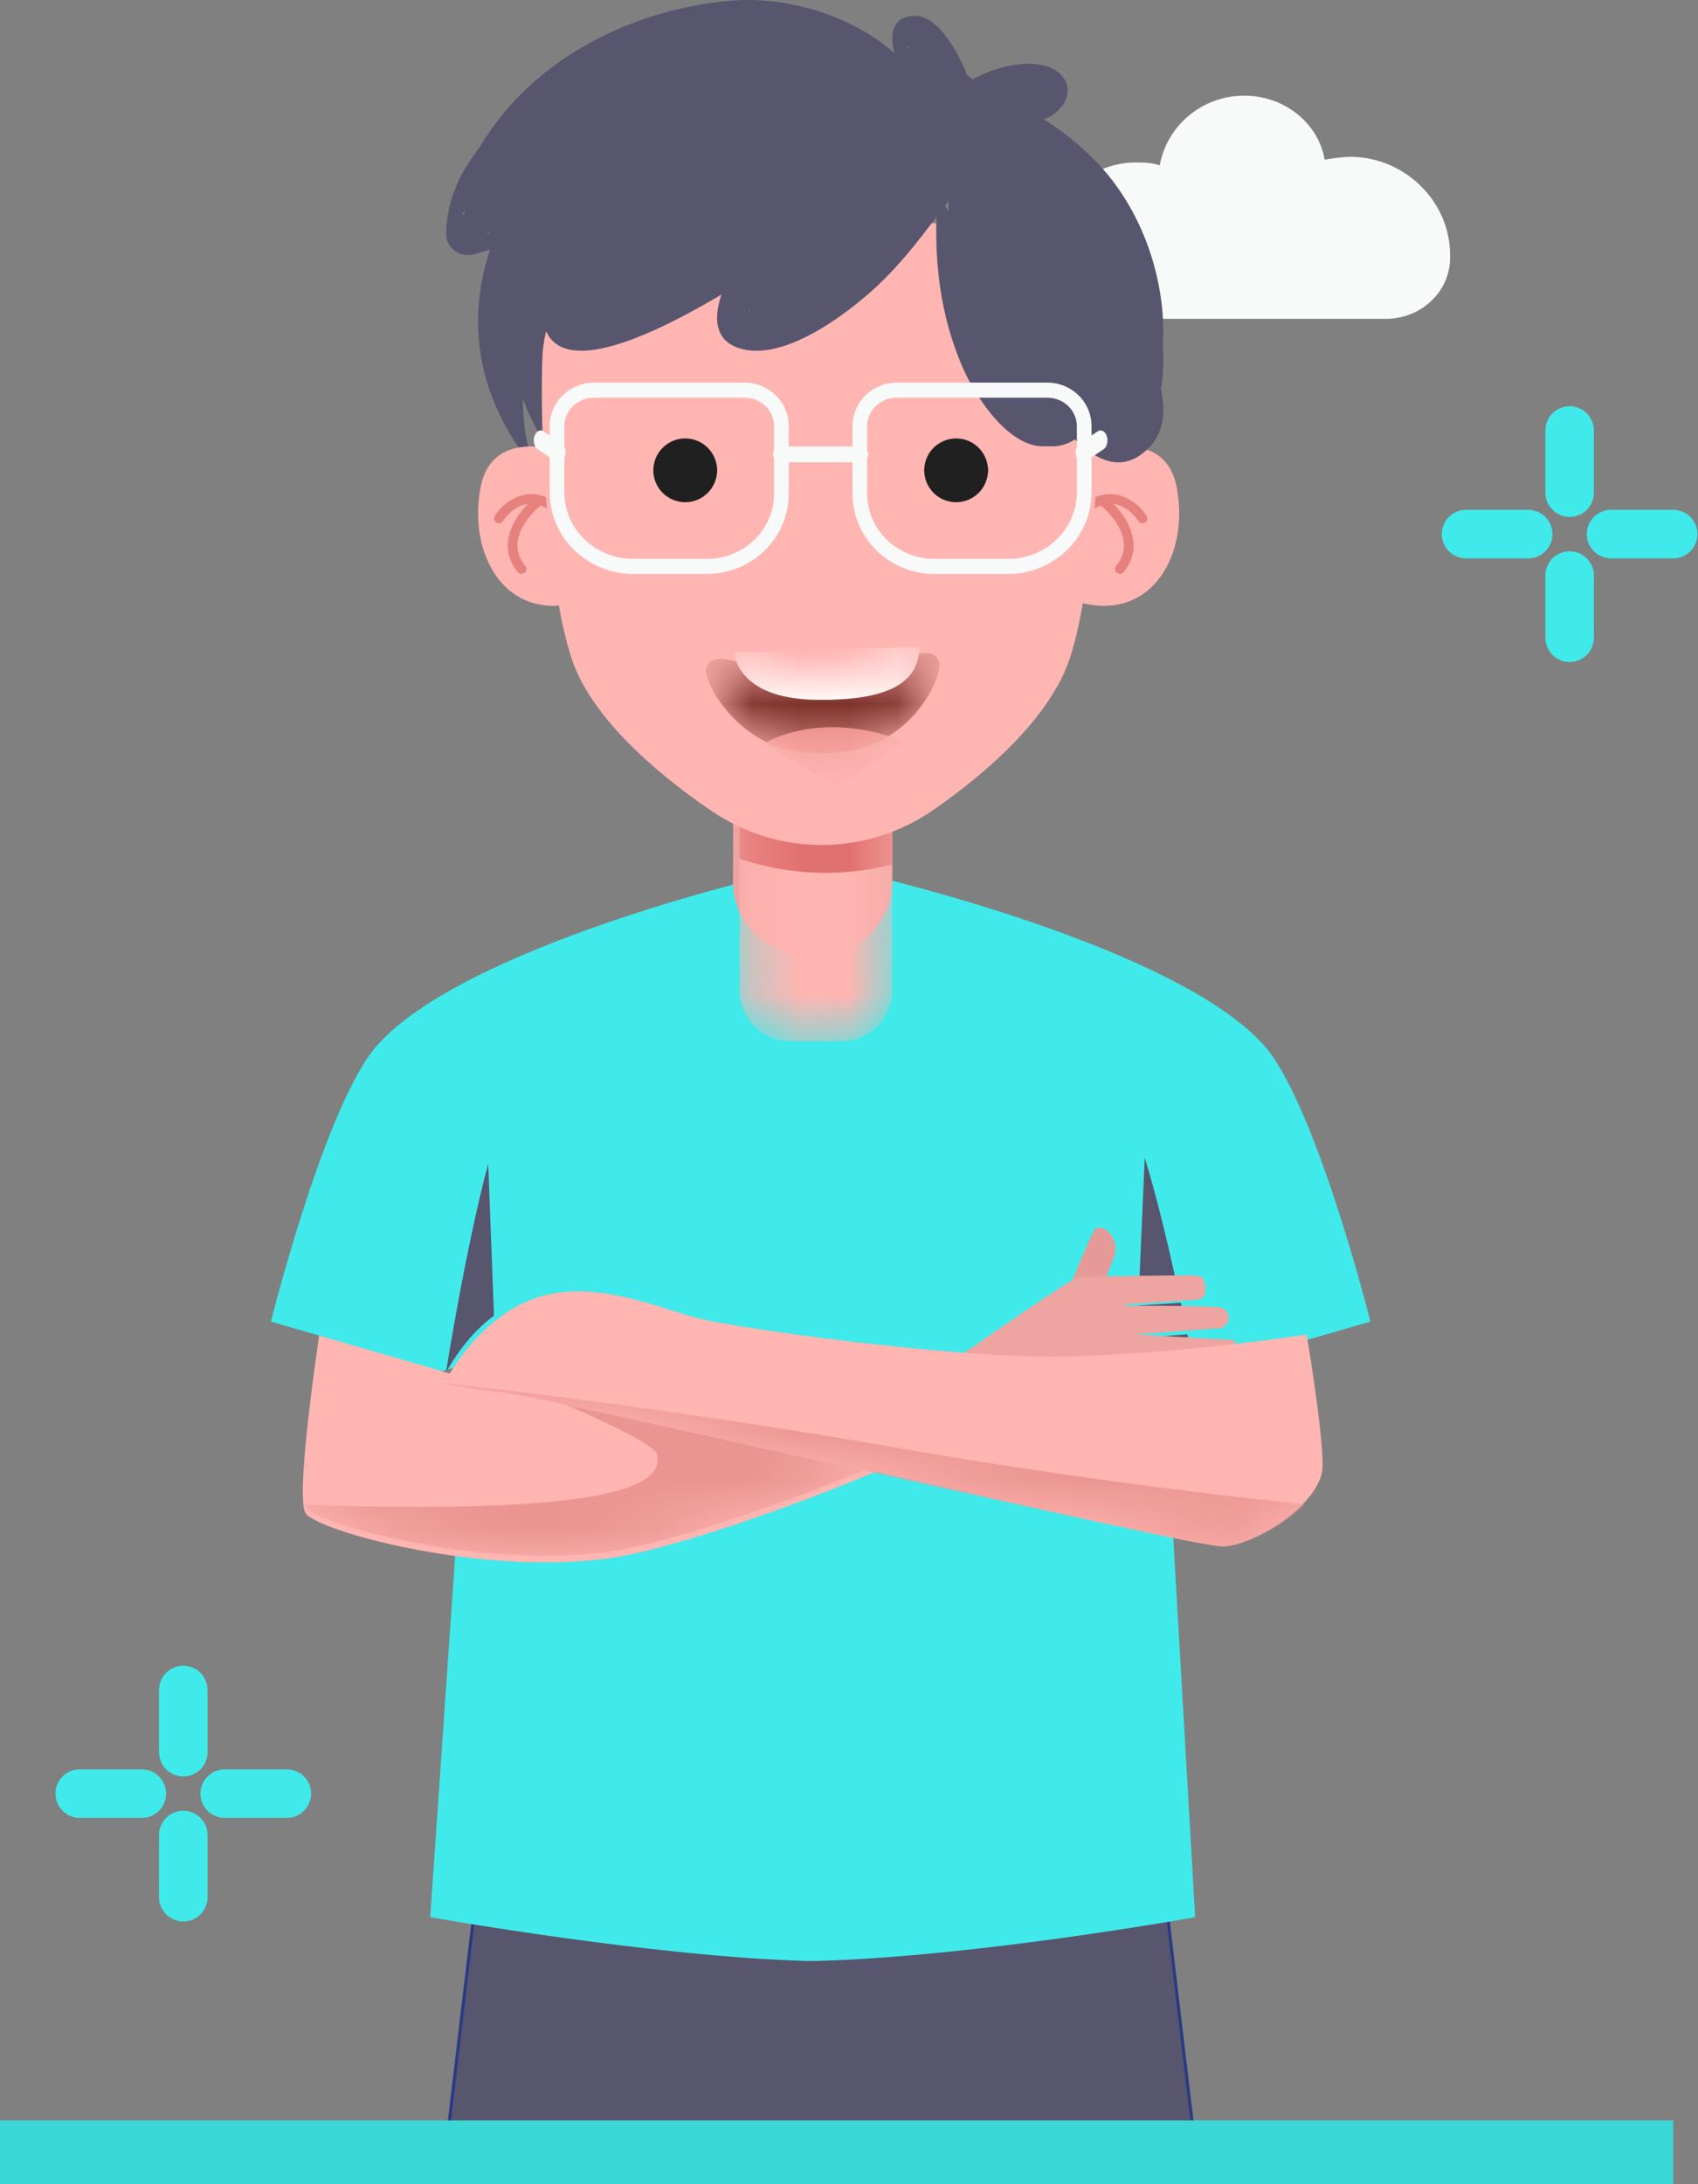 <svg width="35" height="45" viewBox="0 0 35 45" fill="none" xmlns="http://www.w3.org/2000/svg">
<rect x="0" y="0" width="35" height="45" fill="#808080" stroke="none"/>
<path d="M23.062 6.569H28.567C29.289 6.569 29.89 6.013 29.89 5.31C29.89 5.281 29.89 5.281 29.89 5.251C29.89 4.168 28.988 3.26 27.875 3.23C27.695 3.23 27.484 3.26 27.304 3.289C27.183 2.557 26.491 1.971 25.649 1.971C24.777 1.971 24.055 2.586 23.905 3.406C23.724 3.347 23.544 3.347 23.363 3.347C22.401 3.377 21.679 4.138 21.679 5.076C21.679 5.398 21.769 5.661 21.919 5.925C22.16 6.335 22.581 6.569 23.062 6.569Z" fill="#F8F9F9"/>
<path fill-rule="evenodd" clip-rule="evenodd" d="M23.791 37.154L16.95 36.467V36.46L16.916 36.463L16.883 36.46V36.467L10.041 37.154L9.197 43.988L9.414 44.015H24.418L24.635 43.988L23.791 37.154" fill="#58556E"/>
<path fill-rule="evenodd" clip-rule="evenodd" d="M23.76 36.886L23.763 36.853L16.953 36.142L16.95 36.175H16.981V36.131L16.916 36.138L16.886 36.135L16.851 36.131V36.145L10.044 36.856L9.197 43.983L9.445 44.014L9.447 44.015H24.386L24.604 43.987L24.635 43.983L23.788 36.856L23.763 36.853L23.76 36.886L23.729 36.889L24.565 43.926L24.382 43.949H9.451L9.268 43.926L10.101 36.916L16.915 36.204V36.167H16.883L16.88 36.2L16.913 36.204L16.916 36.204L16.953 36.2L16.95 36.167H16.918V36.204L23.757 36.918L23.76 36.886L23.729 36.889L23.76 36.886" fill="#293B83"/>
<path fill-rule="evenodd" clip-rule="evenodd" d="M16.829 40.401C20.144 40.311 24.635 39.499 24.635 39.499L23.62 21.912C23.694 21.141 23.708 20.745 22.886 20.485C21.755 20.126 17.176 18.075 17.176 18.075L17.112 18.072V18.066H16.354V18.072L16.292 18.075C16.292 18.075 11.87 20.126 10.777 20.485C9.984 20.745 10.011 21.141 10.082 21.912L8.868 39.499C8.868 39.499 13.419 40.31 16.62 40.401L16.829 40.401" fill="#40EAEA"/>
<path fill-rule="evenodd" clip-rule="evenodd" d="M6.666 26.934C6.666 26.934 6.058 30.774 6.297 31.172C6.535 31.57 10.488 32.629 13.166 31.989C15.845 31.349 19.051 29.891 19.051 29.891L12.42 28.129L9.565 28.393C9.565 28.393 7.545 27.823 6.666 26.934" fill="#FFB5B1"/>
<mask id="mask0" mask-type="alpha" maskUnits="userSpaceOnUse" x="6" y="26" width="14" height="7">
<path fill-rule="evenodd" clip-rule="evenodd" d="M6.657 26.82C6.657 26.82 6.048 30.643 6.287 31.039C6.525 31.435 10.485 32.49 13.168 31.852C15.852 31.215 19.063 29.763 19.063 29.763L12.42 28.01L9.561 28.273C9.561 28.273 7.537 27.705 6.657 26.82" fill="white"/>
</mask>
<g mask="url(#mask0)">
<path fill-rule="evenodd" clip-rule="evenodd" d="M11.24 32.052C8.906 32.052 6.473 31.347 6.288 31.039C6.281 31.029 6.276 31.016 6.271 31.001C7.16 31.032 7.94 31.046 8.626 31.046C13.717 31.046 13.553 30.276 13.553 29.992C13.553 29.794 12.497 29.301 11.664 28.942C13.074 29.244 15.436 29.774 17.8 30.3C16.619 30.78 14.797 31.466 13.169 31.852C12.571 31.994 11.91 32.052 11.24 32.052" fill="#EB9592"/>
</g>
<path fill-rule="evenodd" clip-rule="evenodd" d="M5.584 27.228L9.106 28.248L10.569 27.837L11.281 27.184L15.767 25.499L15.74 18.066C15.74 18.066 9.575 19.505 7.773 21.538C6.706 22.741 5.584 27.228 5.584 27.228" fill="#40EAEA"/>
<path fill-rule="evenodd" clip-rule="evenodd" d="M9.208 28.248L9.197 28.246C9.197 28.246 9.599 25.706 10.063 23.978L10.183 27.106C9.685 27.469 9.354 27.987 9.208 28.248" fill="#58556E"/>
<path fill-rule="evenodd" clip-rule="evenodd" d="M28.248 27.228L24.717 28.248L23.25 27.837L22.536 27.184L18.065 25.499V18.066C18.065 18.066 24.247 19.505 26.054 21.538C27.123 22.741 28.248 27.228 28.248 27.228" fill="#40EAEA"/>
<path fill-rule="evenodd" clip-rule="evenodd" d="M24.502 27.642L23.434 27.579L23.434 27.57L24.472 27.489C24.482 27.542 24.492 27.593 24.502 27.642M24.362 26.954C24.089 26.949 23.806 26.948 23.583 26.948C23.54 26.948 23.499 26.948 23.461 26.948L23.463 26.898L24.338 26.838C24.346 26.877 24.354 26.916 24.362 26.954M23.489 26.295L23.596 23.853C23.826 24.602 24.043 25.497 24.218 26.287C24.008 26.288 23.75 26.291 23.489 26.295" fill="#58556E"/>
<path fill-rule="evenodd" clip-rule="evenodd" d="M22.007 26.606C22.007 26.606 22.423 25.583 22.548 25.361C22.672 25.14 23.128 25.48 22.953 25.928C22.778 26.377 22.698 26.542 22.698 26.542L22.007 26.606" fill="#E59A98"/>
<path fill-rule="evenodd" clip-rule="evenodd" d="M19.051 28.448C19.051 28.448 22.097 26.306 22.244 26.306C22.391 26.306 24.567 26.258 24.71 26.286C24.839 26.312 24.87 26.542 24.836 26.657C24.816 26.725 24.753 26.774 24.678 26.777L23.19 26.874V26.903C23.19 26.903 24.55 26.893 25.116 26.931C25.237 26.939 25.328 27.036 25.327 27.152C25.325 27.266 25.232 27.36 25.112 27.366L23.4 27.494L25.438 27.608L25.62 28.168L20.629 28.905L19.051 28.448" fill="#EEA4A0"/>
<path fill-rule="evenodd" clip-rule="evenodd" d="M26.933 27.497C26.933 27.497 27.263 29.421 27.263 30.194C27.263 30.966 25.893 31.815 25.241 31.861C24.589 31.907 11.252 28.704 10.534 28.642C9.817 28.581 9.197 28.425 9.197 28.425C9.197 28.425 9.849 27.146 11.056 26.738C12.262 26.331 13.632 26.976 14.447 27.174C15.263 27.372 19.632 27.989 21.915 27.949C24.198 27.909 26.933 27.497 26.933 27.497" fill="#FFB5B1"/>
<mask id="mask1" mask-type="alpha" maskUnits="userSpaceOnUse" x="9" y="26" width="19" height="6">
<path fill-rule="evenodd" clip-rule="evenodd" d="M26.978 27.565C26.978 27.565 27.312 29.456 27.312 30.215C27.312 30.973 25.926 31.808 25.266 31.852C24.606 31.897 11.112 28.751 10.386 28.691C9.66 28.631 9.033 28.478 9.033 28.478C9.033 28.478 9.693 27.221 10.914 26.82C12.134 26.42 13.52 27.054 14.345 27.249C15.17 27.443 19.591 28.049 21.901 28.01C24.21 27.971 26.978 27.565 26.978 27.565" fill="white"/>
</mask>
<g mask="url(#mask1)">
<path fill-rule="evenodd" clip-rule="evenodd" d="M25.25 31.853C24.835 31.853 21.314 31.081 17.8 30.299C15.435 29.774 13.073 29.244 11.663 28.942C10.969 28.794 10.505 28.701 10.386 28.691C9.741 28.637 9.174 28.511 9.056 28.483L9.033 28.477C9.033 28.477 13.625 28.978 18.391 29.811C23.156 30.644 26.903 30.991 26.903 30.991L26.626 31.234C26.181 31.578 25.619 31.828 25.266 31.852C25.262 31.853 25.256 31.853 25.25 31.853" fill="#EC9794"/>
</g>
<path fill-rule="evenodd" clip-rule="evenodd" d="M18.723 2.299C19.265 1.873 18.917 1.014 19.544 1.314C20.599 1.819 23.319 4.615 23.706 5.689C23.872 6.151 23.941 6.64 23.97 7.128C24.012 7.85 23.912 8.68 23.305 9.103C23.228 9.157 23.139 9.203 23.045 9.196C22.87 9.184 22.769 9.001 22.711 8.84C22.53 8.33 22.452 7.793 22.299 7.275C21.857 5.786 20.127 4.597 19.051 3.449L18.723 2.299Z" fill="#58556E"/>
<path fill-rule="evenodd" clip-rule="evenodd" d="M19.238 2.894C20.586 2.106 22.33 3.88 22.821 4.994C23.075 5.569 23.185 6.203 23.188 6.835C23.191 7.49 22.945 8.669 22.498 7.535C22.126 6.59 22.002 5.689 21.453 4.801C20.958 4.001 20.331 3.055 19.531 2.57C19.322 2.443 19.135 2.688 19.223 2.887C19.648 3.856 20.481 4.602 20.979 5.552C21.496 6.538 21.501 7.7 21.992 8.66C22.642 9.929 23.685 8.67 23.881 7.764C24.207 6.258 23.689 4.505 22.664 3.405C21.732 2.405 20.18 1.468 18.888 2.278C18.508 2.517 18.849 3.121 19.238 2.894" fill="#58556E"/>
<path fill-rule="evenodd" clip-rule="evenodd" d="M11.279 9.192C10.205 7.647 10.29 5.437 11.328 3.866C12.366 2.296 14.236 1.378 16.107 1.317C17.11 1.284 18.205 1.528 18.837 2.313C19.008 2.525 19.137 2.838 18.98 3.061C18.911 3.157 18.802 3.215 18.695 3.265C17.666 3.751 16.521 3.909 15.413 4.159C14.304 4.409 13.171 4.784 12.367 5.593C11.453 6.512 11.098 7.954 11.48 9.197" fill="#58556E"/>
<path fill-rule="evenodd" clip-rule="evenodd" d="M11.234 9.097C9.921 6.856 10.651 4.152 12.91 2.783C13.913 2.175 15.171 1.844 16.355 1.897C16.862 1.92 17.567 2.005 17.969 2.327C19.12 3.248 17.483 3.324 16.848 3.474C15.097 3.889 13.19 4.077 11.87 5.42C10.877 6.431 10.568 7.984 10.913 9.31C11.012 9.688 11.615 9.528 11.517 9.148C10.407 4.887 15.62 4.963 18.342 3.957C20.654 3.102 18.599 1.337 17.064 1.07C12.512 0.276 7.817 5.253 10.783 9.352C10.973 9.616 11.402 9.385 11.234 9.097" fill="#58556E"/>
<path fill-rule="evenodd" clip-rule="evenodd" d="M21.787 9.564C21.787 9.564 23.946 8.487 24.251 10.025C24.556 11.563 23.57 13.079 21.81 12.244C20.049 11.409 21.787 9.564 21.787 9.564" fill="#FFB5B1"/>
<path fill-rule="evenodd" clip-rule="evenodd" d="M23.082 11.825L23.019 11.803C22.976 11.769 22.97 11.707 23.004 11.665C23.491 11.074 22.733 10.448 22.701 10.422L22.693 10.413L22.631 10.435C22.579 10.458 22.464 10.544 22.336 10.864C22.349 10.709 22.361 10.553 22.372 10.395C22.427 10.33 22.486 10.284 22.548 10.257C22.667 10.204 22.78 10.182 22.885 10.182C23.251 10.182 23.525 10.451 23.636 10.632C23.664 10.678 23.649 10.738 23.601 10.766C23.585 10.776 23.567 10.78 23.549 10.78C23.516 10.78 23.483 10.763 23.464 10.733C23.454 10.717 23.265 10.422 22.953 10.383C23.262 10.694 23.59 11.267 23.16 11.788C23.14 11.812 23.111 11.825 23.082 11.825" fill="#E7817E"/>
<path fill-rule="evenodd" clip-rule="evenodd" d="M12.374 9.564C12.374 9.564 10.215 8.487 9.909 10.025C9.604 11.563 10.59 13.079 12.351 12.244C14.111 11.409 12.374 9.564 12.374 9.564" fill="#FFB5B1"/>
<path fill-rule="evenodd" clip-rule="evenodd" d="M10.751 11.825C10.722 11.825 10.693 11.812 10.673 11.788C10.242 11.267 10.571 10.694 10.881 10.383C10.568 10.422 10.379 10.717 10.369 10.733C10.35 10.763 10.317 10.78 10.283 10.78C10.265 10.78 10.248 10.776 10.231 10.766C10.184 10.738 10.168 10.678 10.197 10.632C10.308 10.451 10.582 10.182 10.949 10.182C11.054 10.182 11.167 10.204 11.286 10.257C11.347 10.284 11.406 10.329 11.461 10.392C11.472 10.549 11.484 10.705 11.496 10.859C11.369 10.543 11.254 10.458 11.203 10.435L11.141 10.413L11.133 10.422C11.101 10.448 10.341 11.074 10.829 11.665C10.864 11.707 10.857 11.769 10.814 11.803L10.751 11.825" fill="#E7817E"/>
<path fill-rule="evenodd" clip-rule="evenodd" d="M18.394 16.506C18.394 15.735 17.66 15.11 16.753 15.11C15.848 15.11 15.113 15.735 15.113 16.506L15.109 18.183C15.108 19.025 15.844 19.708 16.751 19.708C17.657 19.708 18.392 19.026 18.392 18.185L18.394 16.506" fill="#EEA4A0"/>
<mask id="mask2" mask-type="alpha" maskUnits="userSpaceOnUse" x="15" y="14" width="4" height="8">
<path fill-rule="evenodd" clip-rule="evenodd" d="M18.391 17.811V17.123L18.39 17.123L18.389 17.811C18.39 17.811 18.39 17.811 18.391 17.811V20.4C18.391 20.981 17.92 21.452 17.339 21.452H16.294C15.713 21.452 15.242 20.981 15.242 20.4V15.396C15.242 15.155 15.438 14.959 15.68 14.959H17.953C18.195 14.959 18.391 15.155 18.391 15.396" fill="white"/>
</mask>
<g mask="url(#mask2)">
<path fill-rule="evenodd" clip-rule="evenodd" d="M17.339 21.452H16.294C15.713 21.452 15.242 20.981 15.242 20.4V15.396C15.242 15.155 15.438 14.959 15.68 14.959H17.953C18.195 14.959 18.391 15.155 18.391 15.396V20.4C18.391 20.981 17.92 21.452 17.339 21.452" fill="#FFB5B1"/>
</g>
<mask id="mask3" mask-type="alpha" maskUnits="userSpaceOnUse" x="15" y="14" width="4" height="8">
<path fill-rule="evenodd" clip-rule="evenodd" d="M17.339 21.452H16.294C15.713 21.452 15.242 20.981 15.242 20.4V15.396C15.242 15.155 15.438 14.959 15.68 14.959H17.953C18.195 14.959 18.391 15.155 18.391 15.396V20.4C18.391 20.981 17.92 21.452 17.339 21.452" fill="white"/>
</mask>
<g mask="url(#mask3)">
<path fill-rule="evenodd" clip-rule="evenodd" d="M17.018 17.982C16.417 17.982 15.815 17.885 15.242 17.692V16.989C15.792 17.245 16.385 17.374 16.978 17.374C17.456 17.374 17.934 17.29 18.39 17.123L18.389 17.811C17.941 17.925 17.48 17.982 17.018 17.982" fill="#E17170"/>
</g>
<path fill-rule="evenodd" clip-rule="evenodd" d="M22.655 7.375C22.61 5.828 21.361 4.599 19.838 4.599H14.046C12.495 4.599 11.221 5.851 11.177 7.427C11.114 9.67 11.396 12.606 11.84 13.724C12.252 14.763 13.362 15.82 14.665 16.707C16.051 17.649 17.857 17.643 19.235 16.689C20.511 15.806 21.583 14.757 21.993 13.724C22.44 12.597 22.72 9.624 22.655 7.375" fill="#FFB5B1"/>
<mask id="mask4" mask-type="alpha" maskUnits="userSpaceOnUse" x="14" y="13" width="6" height="3">
<path fill-rule="evenodd" clip-rule="evenodd" d="M19.351 13.623C19.256 13.354 18.908 13.425 18.294 13.724C17.629 14.047 16.456 14.126 15.621 13.787C14.988 13.53 14.674 13.504 14.561 13.736C14.447 13.967 15.15 15.33 16.483 15.495C16.732 15.525 17.111 15.536 17.514 15.47C18.838 15.253 19.456 13.919 19.351 13.623" fill="white"/>
</mask>
<g mask="url(#mask4)">
<path fill-rule="evenodd" clip-rule="evenodd" d="M19.351 13.623C19.256 13.354 18.908 13.425 18.294 13.724C17.629 14.047 16.456 14.126 15.621 13.787C14.988 13.53 14.674 13.504 14.561 13.736C14.447 13.967 15.15 15.33 16.483 15.495C16.732 15.525 17.111 15.536 17.514 15.47C18.838 15.253 19.456 13.919 19.351 13.623" fill="#7E322C"/>
<path fill-rule="evenodd" clip-rule="evenodd" d="M15.136 13.44C15.136 13.44 15.158 14.388 16.808 14.417C18.458 14.446 18.944 13.982 18.951 13.327L15.136 13.44" fill="#FFFFFE"/>
<path fill-rule="evenodd" clip-rule="evenodd" d="M15.744 15.323C15.744 15.323 16.879 14.596 18.635 15.277L17.279 16.213L15.744 15.323" fill="#EEA4A0"/>
<path fill-rule="evenodd" clip-rule="evenodd" d="M16.903 15.519C16.742 15.519 16.598 15.509 16.483 15.495C16.233 15.464 16.005 15.391 15.801 15.291C15.958 15.207 16.44 14.986 17.161 14.986C17.498 14.986 17.887 15.034 18.319 15.167C18.089 15.31 17.82 15.42 17.514 15.47C17.298 15.506 17.089 15.519 16.903 15.519" fill="#E88683"/>
</g>
<path fill-rule="evenodd" clip-rule="evenodd" d="M14.781 9.69C14.781 9.962 14.487 10.182 14.124 10.182C13.761 10.182 13.467 9.962 13.467 9.69C13.467 9.418 13.761 9.197 14.124 9.197C14.487 9.197 14.781 9.418 14.781 9.69" fill="#282D49"/>
<path fill-rule="evenodd" clip-rule="evenodd" d="M20.365 9.69C20.365 9.962 20.071 10.182 19.708 10.182C19.345 10.182 19.051 9.962 19.051 9.69C19.051 9.418 19.345 9.197 19.708 9.197C20.071 9.197 20.365 9.418 20.365 9.69" fill="#282D49"/>
<path fill-rule="evenodd" clip-rule="evenodd" d="M19.679 3.312C19.756 3.44 19.67 3.605 19.586 3.728C19.1 4.444 18.61 5.166 17.993 5.757C17.377 6.348 16.616 6.806 15.788 6.893C15.696 6.902 15.594 6.904 15.524 6.84C15.453 6.776 15.438 6.666 15.438 6.567C15.441 5.972 15.793 5.445 16.173 5.006C16.93 4.132 17.861 3.429 18.888 2.956" fill="#58556E"/>
<path fill-rule="evenodd" clip-rule="evenodd" d="M19.307 3.472C19.108 4.173 18.298 4.924 17.766 5.42C17.444 5.719 17.091 5.999 16.691 6.197C16.55 6.266 15.663 6.641 15.508 6.547C15.112 6.305 16.754 4.794 17 4.6C17.582 4.137 18.253 3.802 18.846 3.353C19.055 3.194 18.82 2.921 18.611 2.96C17.385 3.189 16.217 4.132 15.444 5.054C15.078 5.491 14.291 6.841 15.211 7.165C16.127 7.487 17.464 6.465 18.066 5.905C18.526 5.478 18.916 4.985 19.288 4.485C19.574 4.102 19.837 3.872 19.64 3.429C19.576 3.284 19.346 3.337 19.307 3.472" fill="#58556E"/>
<path fill-rule="evenodd" clip-rule="evenodd" d="M17.765 3.952C16.327 5.118 14.707 6.068 12.979 6.758C12.68 6.877 12.317 6.982 12.055 6.797C11.875 6.669 11.803 6.429 11.831 6.212C11.859 5.995 11.972 5.797 12.101 5.618C12.401 5.202 12.796 4.857 13.215 4.556C14.7 3.486 16.552 2.915 18.395 2.958" fill="#58556E"/>
<path fill-rule="evenodd" clip-rule="evenodd" d="M17.574 3.587C16.744 4.325 15.631 4.969 14.64 5.481C14.24 5.688 13.518 6.122 13.105 6.174C12.61 6.529 12.394 6.315 12.456 5.533C12.588 5.38 12.732 5.239 12.887 5.109C13.686 4.398 14.694 3.877 15.71 3.555C16.628 3.265 17.588 3.298 18.5 3.03C18.797 2.943 18.797 2.516 18.5 2.429C17.149 2.033 15.454 2.616 14.228 3.199C13.157 3.708 11.318 4.758 11.181 6.104C10.846 9.379 17.243 4.49 17.901 4.01C18.215 3.782 17.867 3.326 17.574 3.587" fill="#58556E"/>
<path fill-rule="evenodd" clip-rule="evenodd" d="M19.565 3.62C19.5 4.812 19.648 6.018 19.996 7.144C20.216 7.855 20.577 8.597 21.203 8.835C21.279 8.865 21.365 8.885 21.44 8.851C21.517 8.816 21.567 8.732 21.601 8.647C21.795 8.16 21.591 7.597 21.38 7.12C20.79 5.791 20.122 4.509 19.38 3.285L19.565 3.62" fill="#58556E"/>
<path fill-rule="evenodd" clip-rule="evenodd" d="M19.368 3.652C19.207 4.98 19.306 6.353 19.853 7.592C20.127 8.213 20.953 9.507 21.828 9.129C22.647 8.776 22.292 7.583 22.033 7.004C21.439 5.671 20.66 4.125 19.649 3.07C19.35 2.757 18.926 3.152 19.087 3.507C19.413 4.222 19.898 4.87 20.297 5.548C20.645 6.139 21.409 7.076 21.462 7.769C21.534 8.709 20.89 7.89 20.667 7.484C20.46 7.108 20.333 6.66 20.22 6.249C19.988 5.407 19.87 4.524 19.833 3.652C19.82 3.343 19.404 3.359 19.368 3.652" fill="#58556E"/>
<path fill-rule="evenodd" clip-rule="evenodd" d="M19.647 3.799C20.017 4.517 20.387 5.235 20.757 5.953C21.291 6.989 21.865 8.069 22.876 8.733C22.983 8.803 23.102 8.87 23.232 8.869C23.429 8.866 23.589 8.701 23.633 8.524C23.677 8.346 23.63 8.161 23.573 7.987C23.26 7.037 22.629 6.197 21.878 5.487C21.127 4.778 20.255 4.188 19.38 3.613L19.647 3.799" fill="#58556E"/>
<path fill-rule="evenodd" clip-rule="evenodd" d="M19.412 3.581C19.714 4.497 21.992 11.05 23.706 9.197C24.498 8.341 23.363 6.645 22.859 5.942C22.041 4.803 20.767 3.473 19.459 2.979C19.109 2.847 18.941 3.323 19.131 3.564C19.778 4.392 20.756 4.909 21.479 5.681C21.747 5.967 23.38 7.943 22.914 8.275C22.389 8.65 20.117 3.89 19.822 3.401C19.692 3.187 19.326 3.322 19.412 3.581" fill="#58556E"/>
<path fill-rule="evenodd" clip-rule="evenodd" d="M19.698 2.956C19.767 2.13 19.475 1.275 18.931 0.711C18.906 0.685 18.878 0.659 18.844 0.657C18.787 0.654 18.748 0.721 18.734 0.783C18.69 0.985 18.781 1.19 18.87 1.373C19.106 1.862 19.343 2.35 19.58 2.839" fill="#58556E"/>
<path fill-rule="evenodd" clip-rule="evenodd" d="M19.963 2.821C20.072 2.329 20.077 1.843 19.864 1.375C19.71 1.036 19.33 0.328 18.866 0.328C17.661 0.328 19.1 2.66 19.503 2.914C19.696 3.036 19.958 2.875 19.957 2.666C19.955 2.343 19.756 2.093 19.595 1.817C19.518 1.683 19.133 0.927 19.047 0.968C18.926 0.968 18.805 0.968 18.684 0.968C19.236 1.255 19.552 2.226 19.595 2.773C19.609 2.962 19.917 3.03 19.963 2.821" fill="#58556E"/>
<path fill-rule="evenodd" clip-rule="evenodd" d="M18.394 2.923C18.349 2.035 17.478 1.416 16.63 1.174C14.408 0.538 11.981 1.584 10.344 3.227C9.885 3.687 9.444 4.281 9.538 4.927C10.387 4.744 11.182 4.31 11.798 3.693" fill="#58556E"/>
<path fill-rule="evenodd" clip-rule="evenodd" d="M18.39 2.889C18.525 0.77 15.552 0.483 14.063 0.732C12.174 1.048 9.22 2.602 9.197 4.817C9.195 5.107 9.479 5.312 9.751 5.242C10.644 5.011 11.612 4.626 12.094 3.795C12.269 3.494 11.93 3.212 11.648 3.346C10.899 3.701 10.353 4.174 9.519 4.392C9.703 4.533 9.888 4.675 10.073 4.817C10.087 3.198 12.581 1.959 13.898 1.599C15.376 1.195 17.306 1.414 17.974 3.003C18.068 3.226 18.377 3.087 18.39 2.889" fill="#58556E"/>
<path fill-rule="evenodd" clip-rule="evenodd" d="M9.854 3.613C10.402 2.233 11.917 1.372 13.442 0.948C14.552 0.64 15.773 0.511 16.856 0.893C17.939 1.275 18.822 2.274 18.714 3.34" fill="#58556E"/>
<path fill-rule="evenodd" clip-rule="evenodd" d="M10.34 4.052C11.648 0.937 17.726 -0.644 18.436 3.647C18.512 4.108 19.245 4.099 19.329 3.647C19.785 1.192 17.073 -0.148 15.087 0.013C12.802 0.199 10.467 1.468 9.554 3.71C9.367 4.169 10.146 4.513 10.34 4.052" fill="#58556E"/>
<path fill-rule="evenodd" clip-rule="evenodd" d="M19.892 2.567C19.863 2.6 19.833 2.633 19.804 2.665C20.091 1.913 20.795 1.57 21.426 1.655C21.52 1.668 21.627 1.702 21.665 1.815C21.731 2.01 21.541 2.175 21.388 2.24C20.828 2.479 20.268 2.718 19.708 2.956" fill="#58556E"/>
<path fill-rule="evenodd" clip-rule="evenodd" d="M19.803 2.191C19.772 2.193 19.742 2.196 19.711 2.198C19.762 2.385 19.814 2.573 19.865 2.76C20.117 2.573 20.273 2.329 20.575 2.202C20.717 2.143 20.868 2.102 21.02 2.083C21.097 2.074 21.173 2.073 21.251 2.072C21.288 2.072 21.325 2.072 21.363 2.072C21.44 2.085 21.44 2.064 21.362 2.01C21.373 1.926 21.384 1.842 21.395 1.758C21.292 1.984 20.568 2.099 20.338 2.176C20.026 2.28 19.696 2.347 19.45 2.569C19.29 2.713 19.431 2.93 19.61 2.95C19.937 2.988 20.265 2.836 20.577 2.743C20.901 2.645 21.253 2.572 21.564 2.439C21.967 2.266 22.209 1.776 21.784 1.47C21.401 1.194 20.725 1.335 20.328 1.5C19.898 1.678 19.454 2.016 19.405 2.499C19.37 2.84 19.927 2.906 20.006 2.58C20.014 2.548 20.021 2.516 20.029 2.484C20.062 2.347 19.961 2.18 19.803 2.191" fill="#58556E"/>
<path fill-rule="evenodd" clip-rule="evenodd" d="M14.124 10.347C13.761 10.347 13.467 10.053 13.467 9.69C13.467 9.327 13.761 9.033 14.124 9.033C14.487 9.033 14.781 9.327 14.781 9.69C14.781 10.053 14.487 10.347 14.124 10.347" fill="#202020"/>
<path fill-rule="evenodd" clip-rule="evenodd" d="M19.708 10.347C19.345 10.347 19.051 10.053 19.051 9.69C19.051 9.327 19.345 9.033 19.708 9.033C20.071 9.033 20.365 9.327 20.365 9.69C20.365 10.053 20.071 10.347 19.708 10.347" fill="#202020"/>
<path fill-rule="evenodd" clip-rule="evenodd" d="M21.689 9.197C21.161 9.197 20.677 8.681 20.365 8.212H21.343C21.41 8.265 21.473 8.298 21.524 8.298C21.569 8.298 21.605 8.272 21.627 8.212H21.779C21.96 8.465 22.147 8.692 22.336 8.876C22.259 8.985 22.15 9.074 21.998 9.136C21.895 9.178 21.791 9.197 21.689 9.197" fill="#58556E"/>
<path fill-rule="evenodd" clip-rule="evenodd" d="M12.243 8.038V8.194H15.347C15.517 8.194 15.67 8.261 15.78 8.368C15.89 8.475 15.955 8.619 15.955 8.778V10.173C15.955 10.541 15.803 10.874 15.552 11.118C15.302 11.362 14.955 11.514 14.569 11.514H13.051C12.657 11.514 12.302 11.359 12.046 11.109C11.79 10.86 11.634 10.519 11.634 10.143V8.778C11.634 8.619 11.7 8.475 11.809 8.368C11.919 8.261 12.072 8.194 12.243 8.194V7.883C11.994 7.883 11.766 7.982 11.601 8.142C11.435 8.303 11.331 8.529 11.331 8.778V10.143C11.331 10.609 11.526 11.032 11.838 11.335C12.149 11.638 12.579 11.825 13.051 11.825H14.569C15.033 11.825 15.454 11.642 15.761 11.344C16.067 11.046 16.258 10.631 16.258 10.173V8.778C16.258 8.529 16.154 8.303 15.988 8.142C15.823 7.982 15.595 7.883 15.347 7.883H12.243V8.038" fill="#F8F9F9"/>
<path fill-rule="evenodd" clip-rule="evenodd" d="M11.085 9.257L11.457 9.506C11.528 9.554 11.613 9.51 11.646 9.408C11.68 9.306 11.649 9.185 11.578 9.137L11.206 8.888C11.134 8.84 11.05 8.884 11.016 8.986C10.983 9.088 11.014 9.209 11.085 9.257" fill="#F8F9F9"/>
<path fill-rule="evenodd" clip-rule="evenodd" d="M21.588 8.038V7.883H18.484C18.235 7.883 18.007 7.982 17.842 8.142C17.677 8.303 17.572 8.529 17.572 8.778V10.173C17.572 10.631 17.764 11.046 18.07 11.344C18.376 11.642 18.797 11.825 19.261 11.825H20.78C21.252 11.825 21.681 11.638 21.993 11.335C22.304 11.032 22.499 10.609 22.499 10.143V8.778C22.499 8.529 22.395 8.303 22.229 8.142C22.064 7.982 21.837 7.883 21.588 7.883V8.194C21.759 8.194 21.911 8.261 22.021 8.368C22.131 8.475 22.196 8.619 22.197 8.778V10.143C22.196 10.519 22.04 10.86 21.784 11.109C21.528 11.359 21.174 11.514 20.78 11.514H19.261C18.876 11.514 18.529 11.362 18.278 11.118C18.028 10.874 17.875 10.541 17.875 10.173V8.778C17.875 8.619 17.941 8.475 18.05 8.368C18.16 8.261 18.313 8.194 18.484 8.194H21.588V8.038" fill="#F8F9F9"/>
<path fill-rule="evenodd" clip-rule="evenodd" d="M22.625 8.888L22.253 9.137C22.182 9.185 22.151 9.306 22.184 9.408C22.218 9.51 22.302 9.554 22.374 9.506L22.746 9.257C22.817 9.209 22.848 9.088 22.814 8.986C22.781 8.884 22.696 8.84 22.625 8.888" fill="#F8F9F9"/>
<path fill-rule="evenodd" clip-rule="evenodd" d="M16.202 9.525H17.628C17.778 9.525 17.901 9.452 17.901 9.361C17.901 9.27 17.778 9.197 17.628 9.197H16.202C16.052 9.197 15.93 9.27 15.93 9.361C15.93 9.452 16.052 9.525 16.202 9.525" fill="#F8F9F9"/>
<path fill-rule="evenodd" clip-rule="evenodd" d="M0 45H34.489V43.686H0V45Z" fill="#3BD7D7"/>
<path d="M32.354 8.869V10.15" stroke="#40EAEA" stroke-linecap="round" stroke-linejoin="round"/>
<path d="M32.354 11.858V13.139" stroke="#40EAEA" stroke-linecap="round" stroke-linejoin="round"/>
<path d="M30.219 11.004H31.5" stroke="#40EAEA" stroke-linecap="round" stroke-linejoin="round"/>
<path d="M33.208 11.004H34.489" stroke="#40EAEA" stroke-linecap="round" stroke-linejoin="round"/>
<path d="M3.778 34.818V36.099" stroke="#40EAEA" stroke-linecap="round" stroke-linejoin="round"/>
<path d="M3.778 37.806V39.087" stroke="#40EAEA" stroke-linecap="round" stroke-linejoin="round"/>
<path d="M1.643 36.953H2.924" stroke="#40EAEA" stroke-linecap="round" stroke-linejoin="round"/>
<path d="M4.632 36.953H5.913" stroke="#40EAEA" stroke-linecap="round" stroke-linejoin="round"/>
</svg>

